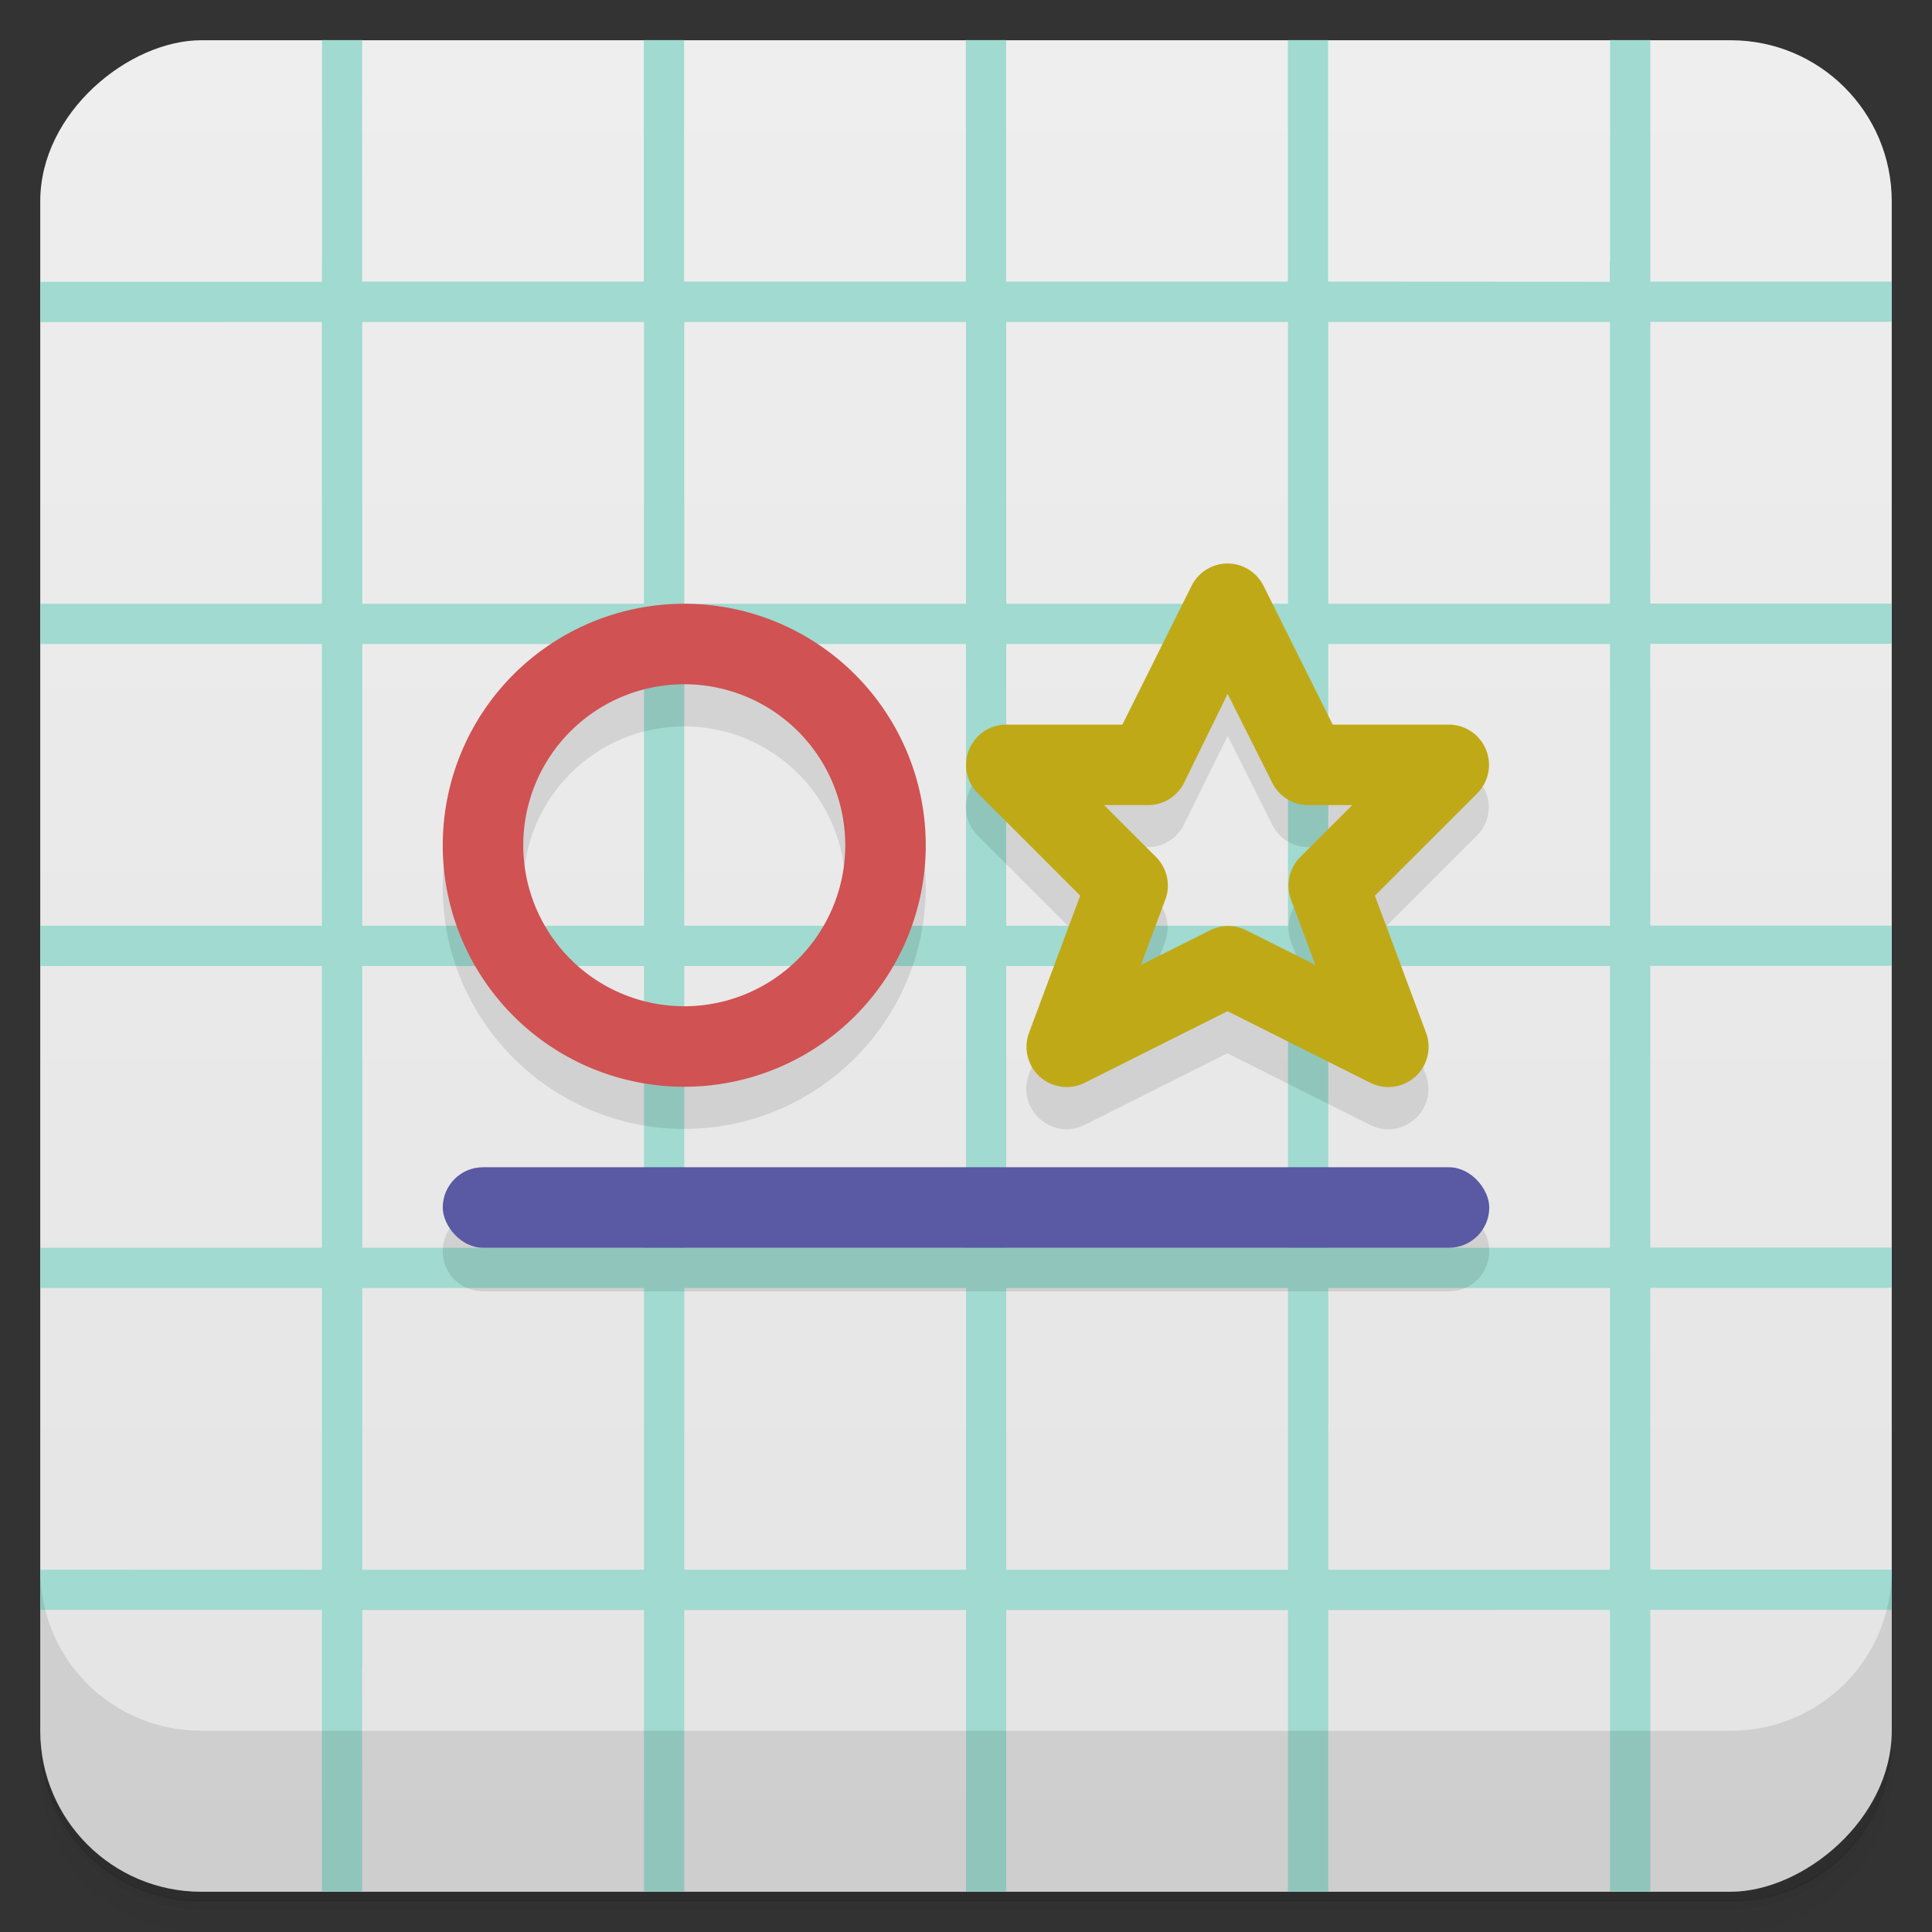 <svg version="1.1" viewBox="0 0 48 48" xmlns="http://www.w3.org/2000/svg">
 <rect x="0" y="0" width="48" height="48" fill="#333333" stroke="none"/>
 <defs>
  <linearGradient id="bg" x1="-47" x2="-1" y1="2.88e-15" y2="6.12e-17" gradientUnits="userSpaceOnUse">
   <stop style="stop-color:#e4e4e4" offset="0"/>
   <stop style="stop-color:#eee" offset="1"/>
  </linearGradient>
 </defs>
 <path d="m1 43v0.25c0 2.22 1.78 4 4 4h38c2.22 0 4-1.78 4-4v-0.25c0 2.22-1.78 4-4 4h-38c-2.22 0-4-1.78-4-4zm0 0.5v0.5c0 2.22 1.78 4 4 4h38c2.22 0 4-1.78 4-4v-0.5c0 2.22-1.78 4-4 4h-38c-2.22 0-4-1.78-4-4z" style="opacity:.02"/>
 <path d="m1 43.2v0.25c0 2.22 1.78 4 4 4h38c2.22 0 4-1.78 4-4v-0.25c0 2.22-1.78 4-4 4h-38c-2.22 0-4-1.78-4-4z" style="opacity:.05"/>
 <path d="m1 43v0.25c0 2.22 1.78 4 4 4h38c2.22 0 4-1.78 4-4v-0.25c0 2.22-1.78 4-4 4h-38c-2.22 0-4-1.78-4-4z" style="opacity:.1"/>
 <rect transform="rotate(-90)" x="-47" y="1" width="46" height="46" rx="4" style="fill:url(#bg)"/>
 <path d="m8 1v5.5l-0.002 0.002v0.5h-7v1l7-0.002v7h-7v1h7v7h-7v1h7v7h-7v1h7v7l-7-2e-3v1h7v7h1l-0.002-5.56 0.004 0.004v-1.44h7v7h1v-7h7v7h1v-7h7v7h1v-7l7-0.004v0.5l2e-3 -2e-3v6.5h1v-7h6v-1h-6l-2e-3 -7h6v-1h-6v-7h6v-1h-6v-7h6v-1h-6l2e-3 -7h6v-1h-6v-6h-1v5.51l-0.006-0.006v0.5l-7-0.004v-6h-1v6h-7v-6h-1v6h-7v-6h-1v6h-7v-1.44l0.002-4.56h-1zm1 7h7v7h-7zm8 0h7v7h-7zm8 0h7v7h-7zm8 0h7v7h-7zm-24 8h7v7h-7zm8 0h7v7h-7zm8 0h7v7h-7zm8 0h7v7h-7zm-24 8h7v7h-7zm8 0h7v7h-7zm8 0h7v7h-7zm8 0h7v7h-7zm-24 8h7v7h-7zm8 0h7v7h-7zm8 0h7v7h-7zm8 0h7v7h-7z" style="fill:#a0dad0"/>
 <path d="m1 39v4c0 2.22 1.78 4 4 4h38c2.22 0 4-1.78 4-4v-4c0 2.22-1.78 4-4 4h-38c-2.22 0-4-1.78-4-4z" style="opacity:.1"/>
 <path d="m29.6 15.6-1.72 3.45h-2.88c-0.891 3.5e-4 -1.34 1.08-0.707 1.71l2.54 2.54-1.27 3.4c-0.319 0.851 0.57 1.65 1.38 1.25l3.55-1.78 3.55 1.78c0.813 0.405 1.7-0.395 1.38-1.25l-1.27-3.4 2.54-2.54c0.63-0.63 0.184-1.71-0.707-1.71h-2.88l-1.72-3.45c-0.687-0.817-1.17-0.471-1.79 0zm-12.6 0.447c-3.31 0-6 2.69-6 6s2.69 6 6 6 6-2.69 6-6-2.69-6-6-6zm0 2c2.21 0 4 1.79 4 4s-1.79 4-4 4-4-1.79-4-4 1.79-4 4-4zm13.5 0.236 1.11 2.21c0.169 0.339 0.516 0.553 0.895 0.553h1.09l-1.29 1.29c-0.277 0.278-0.367 0.691-0.229 1.06l0.605 1.62h-4.34l0.605-1.62c0.138-0.367 0.049-0.781-0.229-1.06l-1.29-1.29h1.09c0.379 2.6e-5 0.725-0.214 0.895-0.553zm-18.5 11.8c-0.554 0-1 0.446-1 1s0.446 1 1 1h24c0.554 0 1-0.446 1-1s-0.446-1-1-1z" style="opacity:.1"/>
 <path d="m30.5 14a1 1 0 0 0-0.895 0.553l-1.72 3.45h-2.88a1 1 0 0 0-0.707 1.71l2.54 2.54-1.27 3.4a1 1 0 0 0 1.38 1.25l3.55-1.78 3.55 1.78a1 1 0 0 0 1.38-1.25l-1.27-3.4 2.54-2.54a1 1 0 0 0-0.707-1.71h-2.88l-1.72-3.45a1 1 0 0 0-0.895-0.553zm0 3.24 1.11 2.21a1 1 0 0 0 0.895 0.553h1.09l-1.29 1.29a1 1 0 0 0-0.229 1.06l0.605 1.62-1.72-0.861a1 1 0 0 0-0.895 0l-1.72 0.861 0.605-1.62a1 1 0 0 0-0.229-1.06l-1.29-1.29h1.09a1 1 0 0 0 0.895-0.553z" style="fill:#c0a916"/>
 <path d="m17 15a6 6 0 0 0-6 6 6 6 0 0 0 6 6 6 6 0 0 0 6-6 6 6 0 0 0-6-6zm0 2a4 4 0 0 1 4 4 4 4 0 0 1-4 4 4 4 0 0 1-4-4 4 4 0 0 1 4-4z" style="fill:#d05252"/>
 <rect x="11" y="29" width="26" height="2" rx="1" ry="1" style="fill:#5959a4"/>
</svg>
